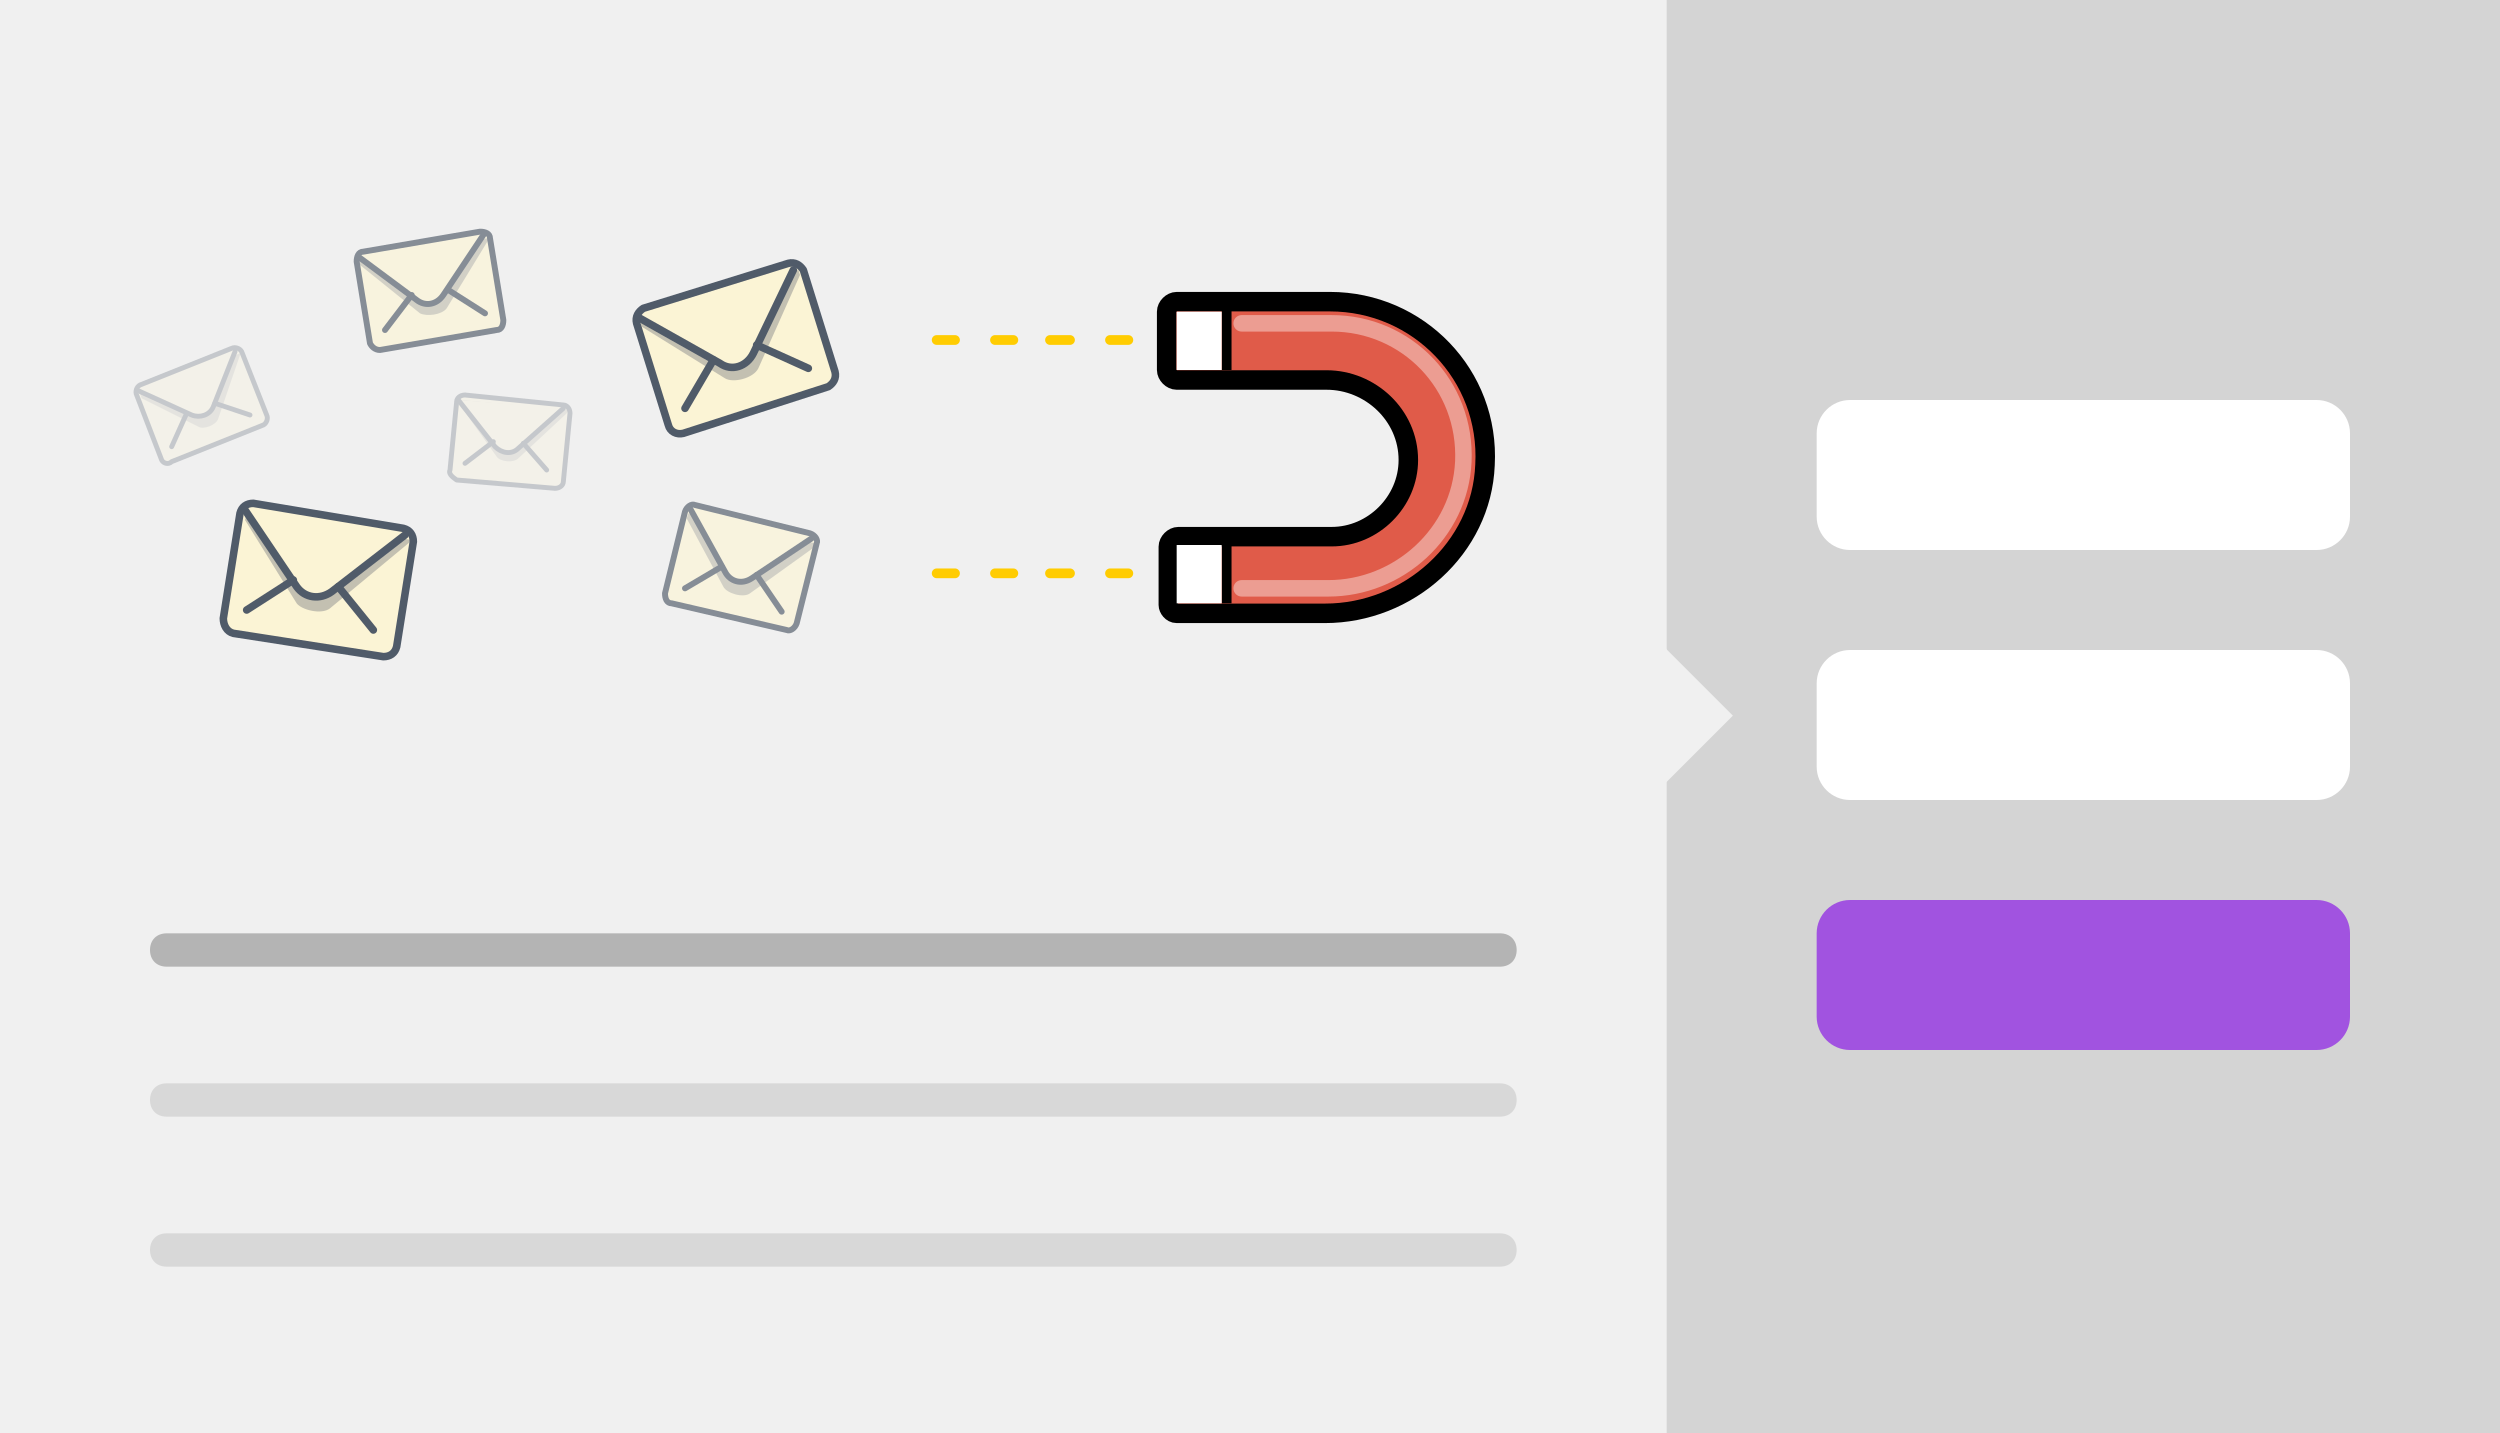 <?xml version="1.0" encoding="utf-8"?>
<!-- Generator: Adobe Illustrator 19.1.0, SVG Export Plug-In . SVG Version: 6.00 Build 0)  -->
<svg version="1.1" id="Layer_1" xmlns="http://www.w3.org/2000/svg" xmlns:xlink="http://www.w3.org/1999/xlink" x="0px" y="0px"
	 viewBox="-320 264 150 86" style="enable-background:new -320 264 150 86;" xml:space="preserve">
<style type="text/css">
	.st0{fill:#F0F0F0;}
	.st1{opacity:0.25;enable-background:new    ;}
	.st2{opacity:0.1;enable-background:new    ;}
	.st3{fill:#D4D4D4;}
	.st4{fill:#A153E0;}
	.st5{fill:#FFFFFF;}
	.st6{display:none;}
	.st7{opacity:0.75;}
	.st8{fill:#FFF5CC;stroke:#1B293C;stroke-width:0.454;stroke-linecap:round;stroke-linejoin:round;stroke-miterlimit:10;}
	.st9{opacity:0.35;fill:#293342;}
	.st10{fill:none;stroke:#1B293C;stroke-width:0.454;stroke-linecap:round;stroke-linejoin:round;stroke-miterlimit:10;}
	.st11{opacity:0.5;}
	.st12{fill:#FFF5CC;stroke:#1B293C;stroke-width:0.356;stroke-linecap:round;stroke-linejoin:round;stroke-miterlimit:10;}
	.st13{fill:none;stroke:#1B293C;stroke-width:0.356;stroke-linecap:round;stroke-linejoin:round;stroke-miterlimit:10;}
	.st14{opacity:0.2;}
	.st15{fill:#FFF5CC;stroke:#1B293C;stroke-width:0.295;stroke-linecap:round;stroke-linejoin:round;stroke-miterlimit:10;}
	.st16{fill:none;stroke:#1B293C;stroke-width:0.295;stroke-linecap:round;stroke-linejoin:round;stroke-miterlimit:10;}
	.st17{fill:#E05B49;stroke:#000000;stroke-width:1.17;stroke-linecap:round;stroke-linejoin:round;stroke-miterlimit:10;}
	.st18{fill:none;stroke:#000000;stroke-width:0.585;stroke-linejoin:round;stroke-miterlimit:10;}
	.st19{fill:none;stroke:#FFCC01;stroke-width:0.585;stroke-linecap:round;stroke-linejoin:round;stroke-miterlimit:10;}
	.st20{fill:none;stroke:#EC9D92;stroke-width:0.989;stroke-linecap:round;stroke-linejoin:round;stroke-miterlimit:10;}
</style>
<rect x="-320" y="264" class="st0" width="150" height="86"/>
<path class="st1" d="M-230,322h-80c-0.6,0-1-0.4-1-1l0,0c0-0.6,0.4-1,1-1h80c0.6,0,1,0.4,1,1l0,0C-229,321.6-229.4,322-230,322z"/>
<path class="st2" d="M-230,331h-80c-0.6,0-1-0.4-1-1l0,0c0-0.6,0.4-1,1-1h80c0.6,0,1,0.4,1,1l0,0C-229,330.6-229.4,331-230,331z"/>
<path class="st2" d="M-230,340h-80c-0.6,0-1-0.4-1-1l0,0c0-0.6,0.4-1,1-1h80c0.6,0,1,0.4,1,1l0,0C-229,339.6-229.4,340-230,340z"/>
<rect x="-220" y="264" class="st3" width="50" height="86"/>
<path class="st4" d="M-181,327h-28c-1.1,0-2-0.9-2-2v-5c0-1.1,0.9-2,2-2h28c1.1,0,2,0.9,2,2v5C-179,326.1-179.9,327-181,327z"/>
<path class="st5" d="M-181,312h-28c-1.1,0-2-0.9-2-2v-5c0-1.1,0.9-2,2-2h28c1.1,0,2,0.9,2,2v5C-179,311.1-179.9,312-181,312z"/>
<path class="st5" d="M-181,297h-28c-1.1,0-2-0.9-2-2v-5c0-1.1,0.9-2,2-2h28c1.1,0,2,0.9,2,2v5C-179,296.1-179.9,297-181,297z"/>
<rect x="-222.8" y="304.2" transform="matrix(-0.707 -0.707 0.707 -0.707 -592.646 368.517)" class="st0" width="5.7" height="5.7"/>
<g id="Layer_2" class="st6">
</g>
<g class="st7">
	<path class="st8" d="M-279.9,289.5l-1.9-6.1c-0.1-0.4,0.1-0.7,0.4-0.9l8.7-2.7c0.4-0.1,0.7,0.1,0.9,0.4l1.9,6.1
		c0.1,0.4-0.1,0.7-0.4,0.9l-8.7,2.8C-279.4,290.1-279.8,289.9-279.9,289.5z"/>
	<path class="st9" d="M-272,280.5l-2.5,5.6c-0.3,0.6-1.5,0.9-2,0.6l-5-3.1l-0.1-0.4l9.5-3L-272,280.5z"/>
	<path class="st8" d="M-272.4,280.2l-2.4,5c-0.4,0.8-1.3,1.1-2,0.6l-4.8-2.7"/>
	<line class="st10" x1="-274.6" y1="284.7" x2="-271.5" y2="286.1"/>
	<line class="st10" x1="-277.2" y1="285.6" x2="-278.9" y2="288.5"/>
</g>
<g class="st7">
	<path class="st8" d="M-306.6,301.1l1-6.3c0.1-0.4,0.4-0.6,0.8-0.6l9,1.5c0.4,0.1,0.6,0.4,0.6,0.8l-1,6.3c-0.1,0.4-0.4,0.6-0.8,0.6
		l-9-1.4C-306.4,301.9-306.6,301.5-306.6,301.1z"/>
	<path class="st9" d="M-295.5,296.6l-4.7,3.9c-0.5,0.4-1.7,0.1-2-0.3l-3.1-5l0.1-0.4l9.9,1.6L-295.5,296.6z"/>
	<path class="st8" d="M-295.7,296.1l-4.4,3.4c-0.7,0.5-1.6,0.4-2.1-0.3l-3.1-4.6"/>
	<line class="st10" x1="-299.7" y1="299.2" x2="-297.6" y2="301.8"/>
	<line class="st10" x1="-302.4" y1="298.8" x2="-305.2" y2="300.6"/>
</g>
<g class="st11">
	<path class="st12" d="M-280.1,299.6l1.2-4.9c0.1-0.3,0.4-0.5,0.6-0.4l6.9,1.7c0.3,0.1,0.5,0.4,0.4,0.6l-1.2,4.8
		c-0.1,0.3-0.4,0.5-0.6,0.4l-6.9-1.6C-280,300.2-280.1,299.9-280.1,299.6z"/>
	<path class="st9" d="M-271.1,296.8l-3.9,2.8c-0.4,0.3-1.4,0-1.6-0.4l-2.2-4.1l0.1-0.3l7.6,1.8L-271.1,296.8z"/>
	<path class="st12" d="M-271.3,296.3l-3.6,2.4c-0.6,0.4-1.3,0.2-1.6-0.4l-2.1-3.8"/>
	<line class="st13" x1="-274.6" y1="298.5" x2="-273.1" y2="300.7"/>
	<line class="st13" x1="-276.7" y1="298" x2="-278.9" y2="299.3"/>
</g>
<g class="st11">
	<path class="st12" d="M-297.8,284.6l-0.8-4.9c0-0.3,0.1-0.6,0.4-0.6l7-1.2c0.3,0,0.6,0.1,0.6,0.4l0.8,4.9c0,0.3-0.1,0.6-0.4,0.6
		l-7,1.2C-297.5,285-297.7,284.8-297.8,284.6z"/>
	<path class="st9" d="M-290.7,278.4l-2.5,4.1c-0.3,0.4-1.2,0.5-1.6,0.3l-3.6-2.9l-0.1-0.3l7.7-1.3L-290.7,278.4z"/>
	<path class="st12" d="M-291,278.1l-2.4,3.6c-0.4,0.6-1.1,0.7-1.6,0.3l-3.5-2.6"/>
	<line class="st13" x1="-293.1" y1="281.4" x2="-290.9" y2="282.8"/>
	<line class="st13" x1="-295.3" y1="281.7" x2="-296.9" y2="283.8"/>
</g>
<g class="st14">
	<path class="st15" d="M-293,292.2l0.4-4.1c0-0.2,0.2-0.4,0.5-0.4l5.9,0.6c0.2,0,0.4,0.2,0.4,0.5l-0.4,4.1c0,0.2-0.2,0.4-0.5,0.4
		l-5.9-0.5C-292.9,292.6-293.1,292.4-293,292.2z"/>
	<path class="st9" d="M-286,288.8l-2.9,2.7c-0.3,0.3-1.1,0.2-1.3-0.1l-2.2-3.1l0-0.3l6.5,0.6L-286,288.8z"/>
	<path class="st15" d="M-286.2,288.5l-2.7,2.4c-0.4,0.4-1,0.3-1.4-0.1l-2.2-2.8"/>
	<line class="st16" x1="-288.6" y1="290.6" x2="-287.2" y2="292.2"/>
	<line class="st16" x1="-290.4" y1="290.5" x2="-292.1" y2="291.8"/>
</g>
<g class="st14">
	<path class="st15" d="M-310.3,291.6l-1.5-3.9c-0.1-0.2,0-0.5,0.2-0.6l5.5-2.2c0.2-0.1,0.5,0,0.6,0.2l1.5,3.8c0.1,0.2,0,0.5-0.2,0.6
		l-5.5,2.2C-309.9,291.9-310.2,291.8-310.3,291.6z"/>
	<path class="st9" d="M-305.6,285.3l-1.3,3.8c-0.1,0.4-0.9,0.7-1.2,0.5l-3.4-1.7l-0.1-0.3l6-2.4L-305.6,285.3z"/>
	<path class="st15" d="M-305.9,285.1l-1.3,3.3c-0.2,0.5-0.8,0.7-1.3,0.5l-3.3-1.5"/>
	<line class="st16" x1="-307.1" y1="288.2" x2="-305" y2="288.9"/>
	<line class="st16" x1="-308.8" y1="288.8" x2="-309.7" y2="290.8"/>
</g>
<path class="st17" d="M-249.4,300.8h8.9c5,0,9.4-3.9,9.6-8.9c0.3-5.4-4-9.8-9.3-9.8h-9.2c-0.3,0-0.6,0.3-0.6,0.6v3.5
	c0,0.3,0.3,0.6,0.6,0.6h9c2.6,0,4.9,2.1,4.9,4.8c0,2.5-2.1,4.6-4.6,4.6h-9.2c-0.3,0-0.6,0.3-0.6,0.6v3.5
	C-249.9,300.5-249.7,300.8-249.4,300.8z"/>
<line class="st18" x1="-246.4" y1="300.2" x2="-246.4" y2="296.7"/>
<line class="st18" x1="-246.4" y1="286.2" x2="-246.4" y2="282.6"/>
<line class="st19" x1="-252.3" y1="298.4" x2="-253.4" y2="298.4"/>
<line class="st19" x1="-255.8" y1="298.4" x2="-257" y2="298.4"/>
<line class="st19" x1="-252.3" y1="284.4" x2="-253.4" y2="284.4"/>
<line class="st19" x1="-255.8" y1="284.4" x2="-257" y2="284.4"/>
<line class="st19" x1="-259.2" y1="298.4" x2="-260.3" y2="298.4"/>
<line class="st19" x1="-262.7" y1="298.4" x2="-263.8" y2="298.4"/>
<line class="st19" x1="-259.2" y1="284.4" x2="-260.3" y2="284.4"/>
<line class="st19" x1="-262.7" y1="284.4" x2="-263.8" y2="284.4"/>
<rect x="-249.4" y="282.7" class="st5" width="2.7" height="3.5"/>
<rect x="-249.4" y="296.7" class="st5" width="2.7" height="3.5"/>
<path class="st20" d="M-245.5,299.3h5.2c4.2,0,7.9-3.3,8.1-7.6c0.2-4.6-3.4-8.3-7.9-8.3h-5.4"/>
</svg>
